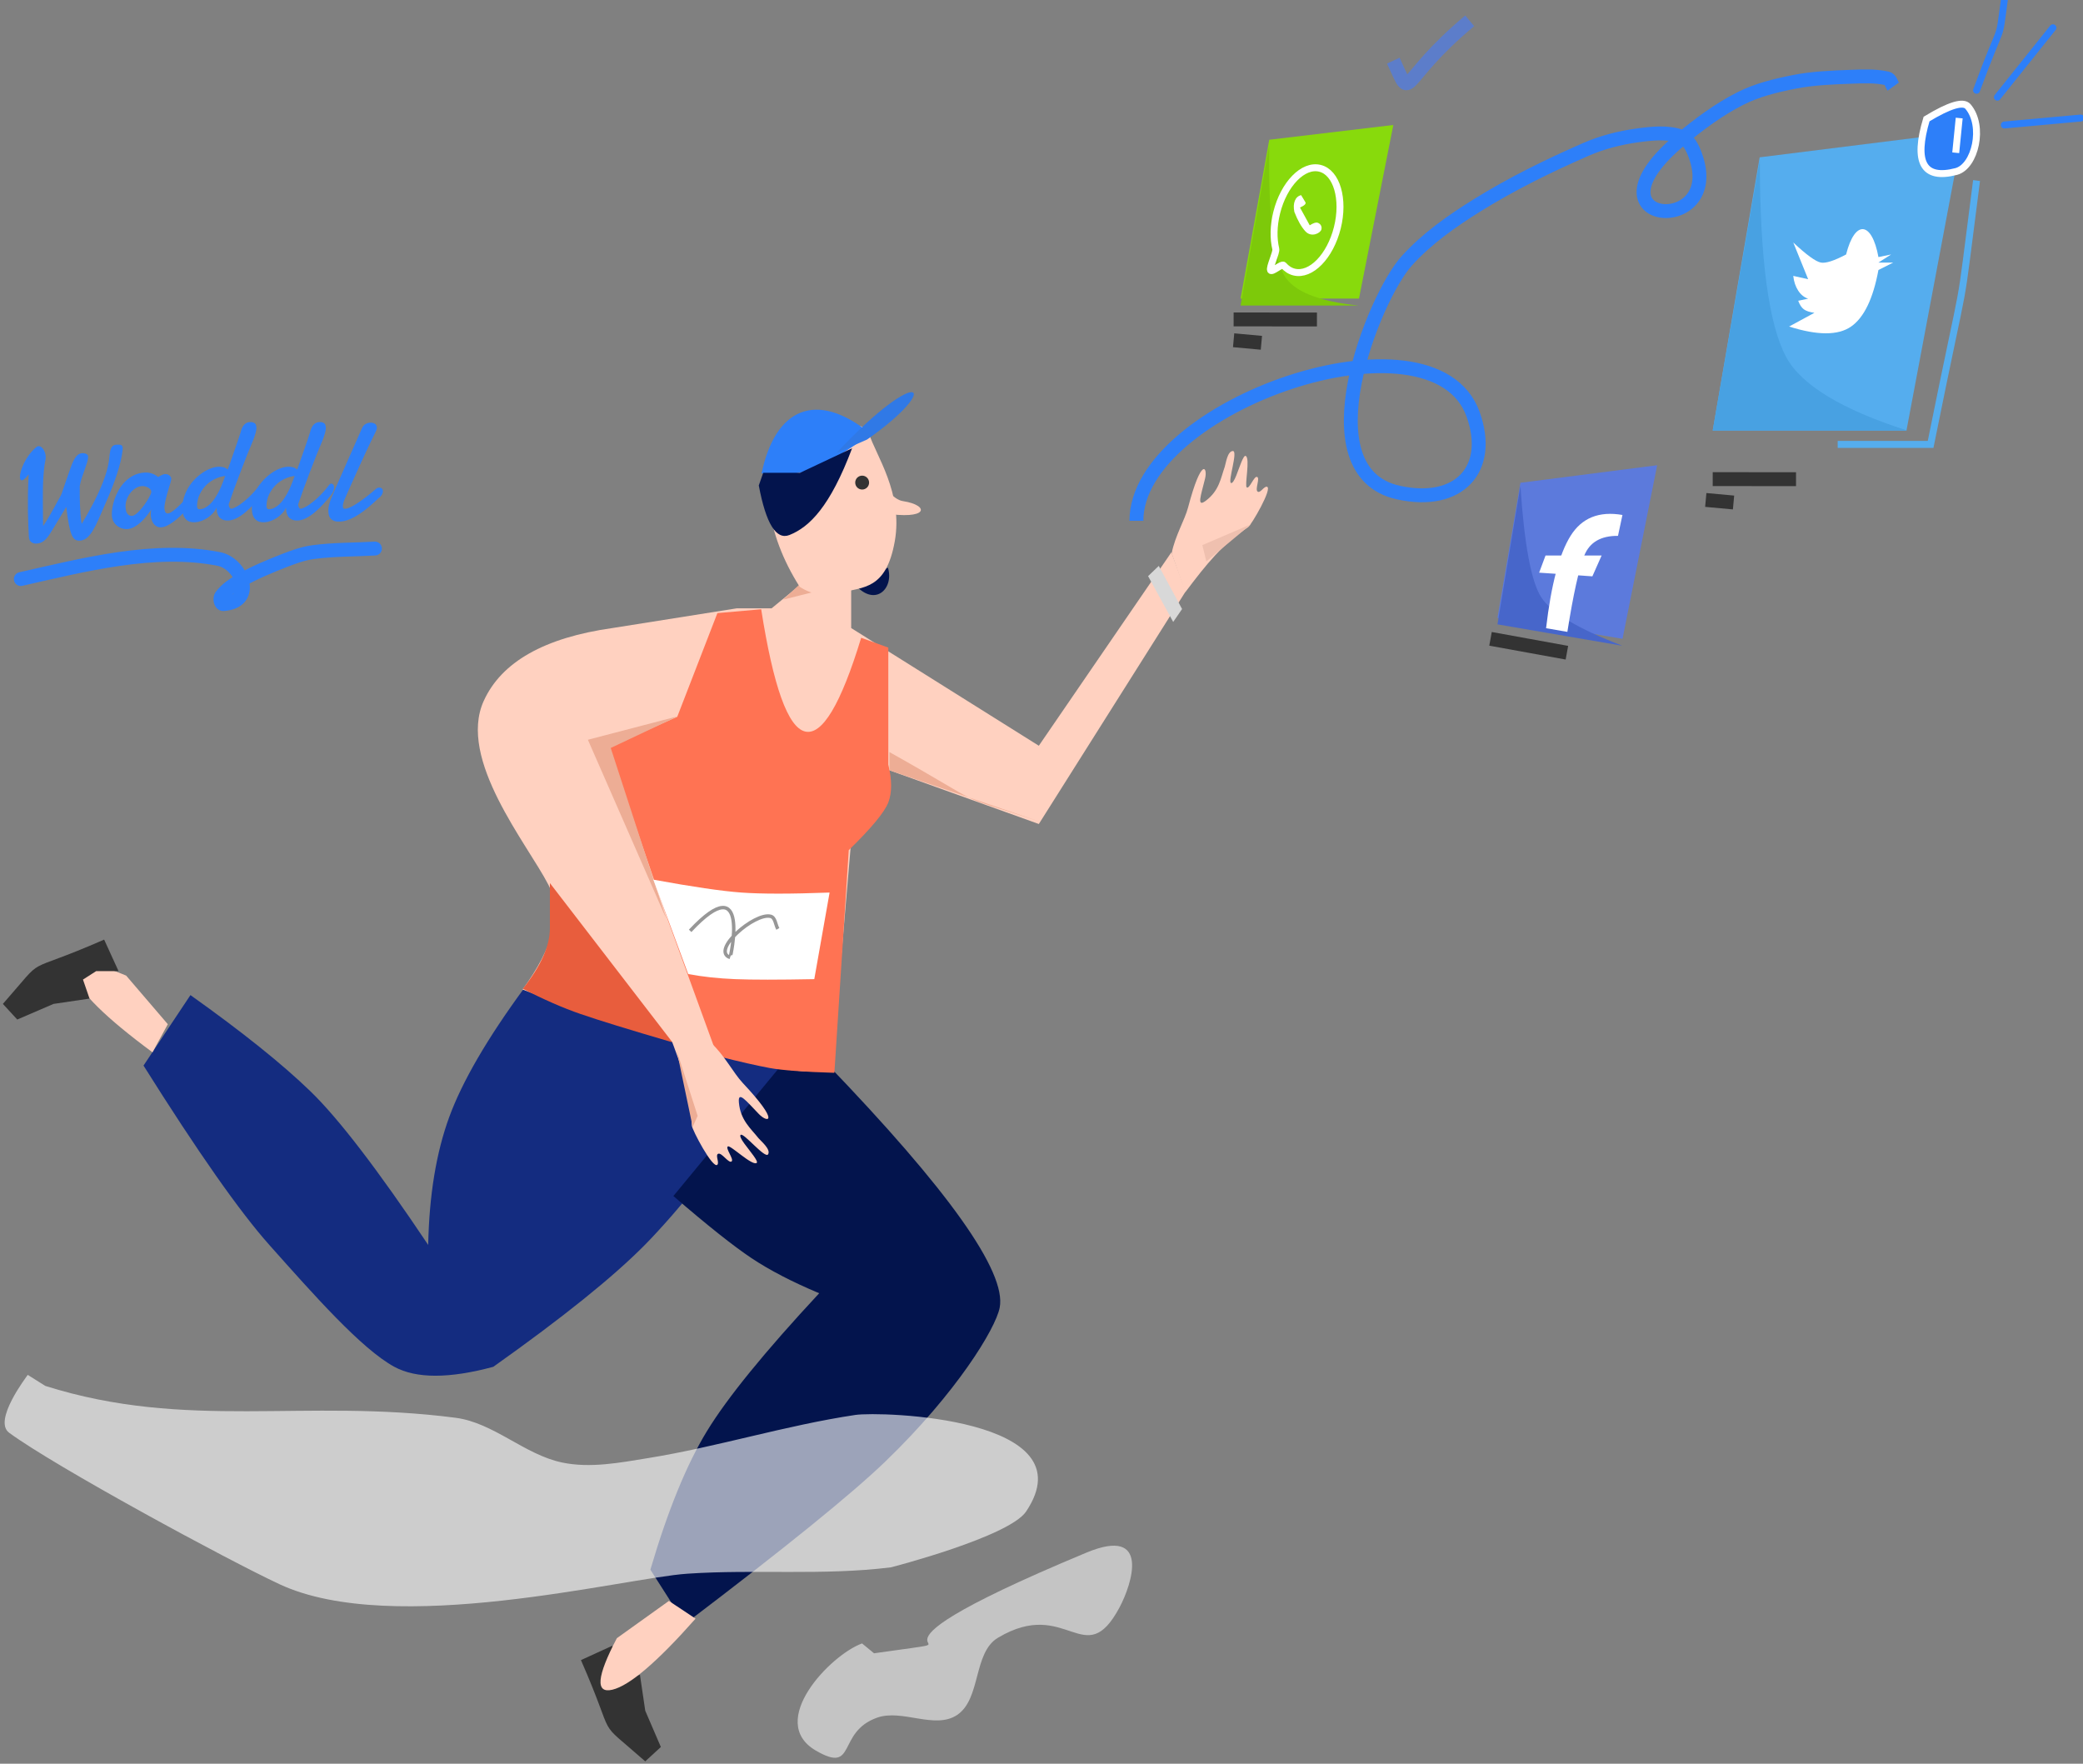 <?xml version="1.0" encoding="UTF-8"?>
<svg width="300px" height="254px" viewBox="0 0 300 254" version="1.1" xmlns="http://www.w3.org/2000/svg" xmlns:xlink="http://www.w3.org/1999/xlink">
    <rect x="0" y="0" width="300" height="254" fill="#808080" stroke="none"/>
    <!-- Generator: Sketch 49.3 (51167) - http://www.bohemiancoding.com/sketch -->
    <title>Group 138</title>
    <desc>Created with Sketch.</desc>
    <defs></defs>
    <g id="Page-1" stroke="none" stroke-width="1" fill="none" fill-rule="evenodd">
        <path d="M83.67,239.076 C89.09,251.446 85.397,247.028 92.93,253.659 L95.179,251.589 L92.93,246.367 L92.165,241.18 L89.425,242.123 L88.209,240.224 L88.209,237 L83.67,239.076 Z" id="Path-291" fill="#333333"></path>
        <g id="Group-138">
            <path d="M122.862,83.847 C125.844,87.683 128.821,84.847 127.887,81.758" id="Path-290" fill="#03144D"></path>
            <path d="M20.67,153.457 C28.479,165.887 34.518,174.497 38.787,179.286 C45.19,186.47 52.062,194.266 56.789,196.838 C59.941,198.552 64.694,198.552 71.047,196.838 C81.036,189.755 88.31,183.904 92.871,179.286 C97.433,174.668 104.44,166.058 113.894,153.457 L75.53,142.259 C70.188,149.538 66.578,155.739 64.702,160.863 C62.825,165.988 61.814,172.129 61.67,179.286 C54.426,168.466 48.768,161.087 44.698,157.15 C40.627,153.213 34.87,148.599 27.428,143.307" id="Line-75" fill="#142C80"></path>
            <path d="M96.982,172.245 C101.881,176.472 105.631,179.453 108.233,181.188 C110.835,182.922 114.085,184.608 117.982,186.245 C110.143,194.673 104.755,201.291 101.818,206.1 C98.882,210.908 96.166,217.56 93.67,226.054 L98.654,233.86 C113.074,222.921 122.708,215.113 127.557,210.434 C137.76,200.589 143.404,191.324 143.981,188.308 C144.97,183.143 136.608,171.373 118.896,153 L112.856,153 L96.982,172.245 Z" id="Line-76" fill="#03144D"></path>
            <path d="M111.132,87.604 L106.132,87.604 L88.206,90.447 C78.394,91.834 72.216,95.332 69.67,100.939 C65.851,109.35 75.948,121.532 78.978,127.414 C80.999,131.335 79.758,136.365 75.257,142.505 C86.194,146.72 95.753,149.893 103.934,152.024 C112.116,154.154 117.4,154.807 119.787,153.984 L122.589,121.099 L126.766,115.819 L126.766,110.452 L149.615,118.668 L170.764,85.165 L168.705,79.543 L149.615,107.397 L122.589,90.447 L122.589,84 L115.522,84 L111.132,87.604 Z" id="Line-77" fill="#FFD1C0"></path>
            <path d="M120.17,154.5 L122.241,122.434 C125.498,119.257 127.397,116.966 127.937,115.563 C128.478,114.159 128.478,112.341 127.937,110.11 L127.937,93.265 L124.031,91.849 C121.1,101.455 118.404,105.953 115.94,105.344 C113.477,104.736 111.373,98.869 109.629,87.744 L103.321,88.296 L97.537,103.231 L87.645,107.623 L96.197,132.515 L103.321,152.093 C106.538,152.901 109.044,153.471 110.837,153.803 C112.631,154.135 115.742,154.367 120.17,154.5 Z" id="Line-80" fill="#FF7353"></path>
            <polygon id="Line-78" fill="#EDAD95" points="84.67 106.535 95.968 132.33 87.961 107.718 97.599 103.16"></polygon>
            <path d="M79.198,127.175 L96.848,150.108 C90.581,148.274 86.171,146.915 83.616,146.032 C81.062,145.15 78.291,143.937 75.304,142.395 C77.9,139.113 79.198,136.208 79.198,133.682 C79.198,131.155 79.198,128.986 79.198,127.175 Z" id="Line-81" fill="#E85D3D"></path>
            <path d="M149.763,118.335 C136.036,113.803 143.376,116.877 128.099,108.307 L128.099,110.935 L149.763,118.335 Z" id="Path-285" fill="#EDAD95"></path>
            <polygon id="Line-79" fill="#EDAD95" points="112.795 86.355 122.351 83.952 115.387 83.952"></polygon>
            <path d="M115.17,84.5 C116.911,85.658 118.878,85.949 121.068,85.371 C124.355,84.505 127.619,84.926 128.865,77.971 C130.11,71.016 126.095,65.497 125.17,62.466 C124.553,60.445 120.322,60.86 112.477,63.712 C110.77,65.574 110.18,68.54 110.708,72.61 C111.235,76.68 112.722,80.643 115.17,84.5 Z" id="Line-82" fill="#FFD1C0"></path>
            <path d="M125.618,69.191 C127.697,70.005 128.504,71.929 130.042,72.167 C133.964,72.772 133.744,74.975 127.136,73.886" id="Path-286" fill="#FFD1C0"></path>
            <path d="M109.691,68.158 C111.62,58.909 117.487,56.02 125.413,62.491 C121.637,65.219 118.781,66.932 116.844,67.63 C114.907,68.328 112.523,68.504 109.691,68.158 Z" id="Path-287" fill="#2D7FF9"></path>
            <path d="M120.461,65.236 C132.727,52.16 135.858,55.625 124.883,63.296" id="Path-288" fill="#3079E6"></path>
            <circle id="Oval-44" fill="#333333" cx="124.17" cy="69.5" r="1"></circle>
            <path d="M109.922,68.088 L115.223,68.088 L122.722,64.554 C119.552,72.979 116.572,75.903 113.705,77.046 C111.794,77.808 110.32,75.43 109.284,69.912 L109.922,68.088 Z" id="Path-289" fill="#03144D"></path>
            <path d="M24.17,147.5 L18.17,140.5 C12.408,138.088 9.925,138.088 10.722,140.5 C11.519,142.912 15.266,146.594 21.962,151.546" id="Line-83" fill="#FFD1C0"></path>
            <path d="M100.17,239.5 L94.17,232.5 C88.408,230.088 85.925,230.088 86.722,232.5 C87.519,234.912 91.266,238.594 97.962,243.546" id="Line-83" fill="#FFD1C0" transform="translate(93.373, 237.119) rotate(-85) translate(-93.373, -237.119) "></path>
            <path d="M2.99,134.818 C8.41,147.188 4.717,142.77 12.251,149.401 L14.5,147.331 L12.251,142.109 L11.485,136.922 L8.745,137.865 L7.53,135.966 L7.53,132.742 L2.99,134.818 Z" id="Path-291" fill="#333333" transform="translate(8.745, 141.071) rotate(90) translate(-8.745, -141.071) "></path>
            <path d="M95.217,163.522 C95.829,160.891 97.369,158.571 97.936,156.692 C100.258,148.998 101.141,150.719 100.655,152.425 C99.926,154.985 99.192,156.785 100.655,155.759 C102.749,154.29 103.027,152.425 103.696,150.732 C103.87,150.291 104.163,148.386 105.003,148.386 C105.842,148.386 104.019,153.059 104.569,153.214 C104.77,153.271 105.059,152.861 105.384,152.125 C105.936,150.878 106.571,149.011 106.92,149.197 C107.627,149.573 106.553,153.733 106.92,153.966 C107.33,154.226 108.065,152.263 108.523,152.425 C109.023,152.602 108.12,154.276 108.523,154.638 C108.905,154.983 109.517,153.853 109.965,153.966 C110.866,154.192 107.409,159.665 106.92,159.967 C102.937,162.426 100.492,165.238 97.069,169.479" id="Path-78" fill="#FFD1C0" transform="translate(102.665, 158.932) rotate(-240) translate(-102.665, -158.932) "></path>
            <path d="M168.589,79.438 C169.173,76.933 170.639,74.723 171.179,72.934 C173.39,65.607 174.231,67.246 173.768,68.871 C173.074,71.308 172.375,73.022 173.768,72.046 C175.763,70.647 176.027,68.871 176.664,67.258 C176.83,66.838 177.109,65.024 177.908,65.024 C178.707,65.024 176.972,69.475 177.495,69.622 C177.687,69.676 177.963,69.286 178.272,68.585 C178.797,67.398 179.402,65.62 179.734,65.796 C180.408,66.155 179.385,70.117 179.734,70.338 C180.125,70.585 180.825,68.717 181.261,68.871 C181.737,69.04 180.877,70.633 181.261,70.979 C181.625,71.306 182.208,70.231 182.634,70.338 C183.492,70.554 180.2,75.766 179.734,76.053 C175.941,78.395 173.613,81.073 170.353,85.111" id="Path-78" fill="#FFD1C0" transform="translate(175.683, 75.067) rotate(-2) translate(-175.683, -75.067) "></path>
            <path d="M165.352,82.972 C166.557,85.171 167.763,87.37 168.968,89.569 L170.247,87.708 L166.888,81.497 L165.352,82.972 Z" id="Path-292" fill="#D8D8D8"></path>
            <path d="M3.994,198 C3.858,198.228 -1.057,204.589 1.317,206.334 C7.983,211.236 32.677,224.612 40.256,228.148 C56.724,235.835 89.754,227.262 98.989,226.635 C108.741,225.973 118.6,226.931 128.299,225.718 C128.442,225.7 145.346,221.309 147.782,217.68 C156.87,204.141 126.828,203.225 123.177,203.772 C113.141,205.274 103.39,208.355 93.373,209.981 C89.285,210.645 85.018,211.471 80.964,210.624 C75.529,209.488 71.11,204.891 65.602,204.177 C43.729,201.34 27.001,206.042 6.524,199.591 L3.994,198 Z" id="Path-293" fill="#FFFFFF" opacity="0.608"></path>
            <path d="M124.158,236.677 C119.601,238.315 110.355,247.946 117.498,252.106 C123.436,255.563 120.45,249.444 126.33,247.365 C129.946,246.087 134.631,249.105 137.831,246.989 C141.333,244.673 140.123,238.012 143.728,235.86 C153.671,229.923 156.192,240.881 161.223,231.517 C163.028,228.158 165.778,219.725 156.478,223.596 C116.169,240.377 145.841,235.25 125.881,238.096 L124.158,236.677 Z" id="Path-296" fill="#FFFFFF" opacity="0.532"></path>
            <polygon id="Line-85" fill="#EFC0AF" points="173.17 78.5 180.17 75.5 173.738 80.854"></polygon>
            <polygon id="Line-86" fill="#EDAD95" points="97.466 151.312 100.475 160.7 99.762 162.288"></polygon>
            <path d="M119.481,128.54 L117.276,141.01 C112.124,141.109 108.327,141.109 105.886,141.01 C103.445,140.911 101.188,140.667 99.117,140.276 L94.095,126.681 C99.714,127.712 103.945,128.332 106.788,128.54 C109.631,128.748 113.862,128.748 119.481,128.54 Z" id="Line-70" fill="#FFFFFF"></path>
            <path d="M99.398,134.055 C108.158,124.703 105.21,137.91 105.155,137.891 C102.309,136.904 108.685,131.384 110.988,131.963 C111.664,132.132 111.682,133.171 112.028,133.775" id="Path-298" stroke="#979797" stroke-width="0.5"></path>
            <g id="Group-137" transform="translate(163.67, 0)">
                <path d="M0,75 C0,58.381 42.687,43.598 48.479,59.633 C51.333,67.532 46.473,72.862 37.718,70.934 C24.142,67.944 34.164,42.849 38.928,37.573 C41.819,34.371 45.422,31.842 49.078,29.566 C54.06,26.467 59.354,23.869 64.726,21.521 C67.063,20.5 69.578,19.854 72.102,19.507 C74.186,19.221 76.416,18.966 78.408,19.641 C79.481,20.005 80.089,21.279 80.483,22.347 C84.876,34.274 63.527,32.476 78.359,20.111 C81.034,17.881 83.864,15.774 86.964,14.198 C89.379,12.97 92.067,12.319 94.722,11.794 C97.384,11.267 100.117,11.16 102.828,11.059 C104.601,10.993 106.416,10.9 108.147,11.296 C108.617,11.404 108.716,12.079 109,12.471" id="Path-21" stroke="#2D7FF9" stroke-width="2"></path>
                <path d="M55.306,69.528 C54.204,76.014 53.102,82.501 52,88.987 L70.012,92 L75,67 L55.306,69.528 Z" id="Path-16" fill="#5C7ADC"></path>
                <path d="M55.304,70 C54.202,76.639 53.101,83.278 52,89.916 L70,93 C63.618,90.56 59.714,88.225 58.289,85.995 C56.864,83.764 55.869,78.433 55.304,70 Z" id="Path-16" fill="#4766CA"></path>
                <path d="M19.134,20.126 C17.756,27.751 16.378,35.375 15,43 L32.053,43 L37,18 L19.134,20.126 Z" id="Path-18" fill="#88DA0C"></path>
                <path d="M19.121,21 C17.747,28.667 16.374,36.333 15,44 L32,44 C26.14,43.401 22.553,41.928 21.239,39.581 C19.691,36.817 18.985,30.623 19.121,21 Z" id="Path-18" fill="#7DC90A"></path>
                <path d="M89.764,22.657 C87.51,35.772 85.255,48.886 83,62 L110.905,62 L119,19 L89.764,22.657 Z" id="Path-18" fill="#55ADEE"></path>
                <path d="M89.787,23 C87.525,36 85.262,49 83,62 L111,62 C101.575,58.969 95.777,55.458 93.606,51.465 C91.063,46.791 89.791,37.303 89.787,23 Z" id="Path-18" fill="#48A1E2"></path>
                <path d="M113.798,17.142 C111.926,23.404 113.348,25.923 118.063,24.7 C120.815,23.987 122.149,18.112 119.76,15.338 C119.078,14.546 117.091,15.147 113.798,17.142 Z" id="Path-24" stroke="#FFFFFF" fill="#2D7FF9"></path>
                <path d="M118.5,17 C118.333,18.667 118.167,20.333 118,22" id="Path-25" stroke="#FFFFFF"></path>
                <path d="M14,46 L26,46.009 L14,46 Z" id="Path-26" stroke="#333333" stroke-width="2" stroke-linecap="round"></path>
                <path d="M14,49 L18,49.367 L14,49 Z" id="Path-27" stroke="#333333" stroke-width="2" stroke-linecap="round"></path>
                <path d="M83,69 L95,69.009 L83,69 Z" id="Path-26" stroke="#333333" stroke-width="2" stroke-linecap="round"></path>
                <path d="M82,72 L86,72.367 L82,72 Z" id="Path-27" stroke="#333333" stroke-width="2" stroke-linecap="round"></path>
                <path d="M51,92 L62,94 L51,92 Z" id="Path-26" stroke="#333333" stroke-width="2" stroke-linecap="round"></path>
                <path d="M37,8.735 C39.894,14.977 37.428,11.834 48,3" id="Path-30" stroke="#5C7DCA" stroke-width="2"></path>
                <path d="M121,13 C124.934,2.293 124.08,6.723 125,0" id="Path-37" stroke="#2D7FF9" stroke-linecap="round"></path>
                <path d="M124,14 C126.667,10.667 129.333,7.333 132,4" id="Path-38" stroke="#2D7FF9" stroke-linecap="round"></path>
                <path d="M125,18 C128.667,17.667 132.333,17.333 136,17" id="Path-39" stroke="#2D7FF9" stroke-linecap="round"></path>
                <path d="M121,26 C118.087,48.442 120.08,35.74 114.381,64 L101,64" id="Path-40" stroke="#55ADEE"></path>
                <path d="M24.707,28.006 C24.79,28.392 24.874,28.779 24.957,29.165 C25.013,29.423 24.685,29.581 23.972,29.641 L24.465,32.518 C25.039,32.383 25.427,32.383 25.63,32.518 C25.935,32.72 26.16,33.185 25.855,33.638 C25.551,34.091 24.102,34.306 23.59,33.13 C23.248,32.347 23.052,31.294 23,29.972 C23.086,29.329 23.283,28.831 23.59,28.477 C23.896,28.124 24.269,27.967 24.707,28.006 Z" id="Path-283" fill="#FFFFFF" transform="translate(24.5, 31) rotate(-19) translate(-24.5, -31) "></path>
                <path d="M24.5,39.398 C26.985,39.398 29,35.951 29,31.699 C29,27.447 26.985,24 24.5,24 C22.015,24 20,27.447 20,31.699 C20,33.659 20.428,35.449 21.134,36.808 C21.376,37.276 20.848,39.607 21.151,39.962 C21.41,40.267 22.493,38.613 22.788,38.821 C23.315,39.193 23.894,39.398 24.5,39.398 Z" id="Oval-43" stroke="#FFFFFF" transform="translate(24.5, 32) rotate(14) translate(-24.5, -32) "></path>
                <path d="M70,74.162 L69.358,77.171 C66.887,77.149 65.268,78.096 64.5,80.013 C63.732,81.929 62.92,85.591 62.066,91 L59,90.47 C59.731,84.195 60.907,79.761 62.527,77.171 C64.146,74.58 66.638,73.577 70,74.162 Z" id="Line-73" fill="#FFFFFF"></path>
                <polygon id="Line-74" fill="#FFFFFF" points="67 80 65.669 83 58 82.471 58.922 80"></polygon>
                <path d="M102.211,36.647 C103.488,31.577 105.933,31.878 106.868,37.023 L108.696,36.647 L106.868,37.813 L109,37.813 L106.868,38.88 C106.104,43.014 104.792,45.73 102.931,47.027 C101.07,48.324 98.093,48.324 94,47.027 L97.648,45.049 C96.959,44.956 96.45,44.788 96.123,44.545 C95.795,44.301 95.526,43.89 95.313,43.313 L96.746,43.014 C96.176,42.832 95.698,42.446 95.313,41.858 C94.928,41.269 94.69,40.56 94.6,39.732 L96.746,40.209 L94.6,34.92 C96.507,36.709 97.834,37.674 98.58,37.813 C99.285,37.945 100.495,37.556 102.211,36.647 Z" id="Path-284" fill="#FFFFFF"></path>
            </g>
            <g id="Group-130" transform="translate(2, 60)">
                <path d="M15.948,5.343 C15.617,7.202 14.682,9.645 13.143,12.671 C12.722,13.531 12.346,14.287 12.014,14.94 C11.683,15.592 11.366,16.139 11.062,16.579 C10.758,17.02 10.453,17.351 10.146,17.573 C9.839,17.795 9.499,17.906 9.126,17.906 C8.871,17.906 8.654,17.844 8.474,17.719 C8.295,17.594 8.139,17.353 8.008,16.996 C7.877,16.638 7.767,16.137 7.677,15.491 C7.587,14.846 7.508,14 7.439,12.952 L5.13,16.355 C4.923,16.661 4.728,16.919 4.546,17.131 C4.363,17.343 4.183,17.513 4.007,17.641 C3.831,17.769 3.65,17.861 3.464,17.917 C3.277,17.972 3.081,18 2.874,18 C2.577,18 2.33,17.913 2.134,17.74 C1.937,17.566 1.839,17.313 1.839,16.98 C1.839,16.487 1.84,15.944 1.844,15.351 C1.847,14.758 1.863,14.095 1.89,13.363 C1.918,12.631 1.961,11.822 2.02,10.938 C2.078,10.053 2.163,9.069 2.273,7.987 C2.032,8.271 1.828,8.476 1.663,8.601 C1.497,8.726 1.362,8.788 1.259,8.788 C1.169,8.788 1.104,8.75 1.062,8.674 C1.021,8.597 1,8.493 1,8.361 C1,8.132 1.059,7.841 1.176,7.487 C1.293,7.133 1.462,6.755 1.683,6.352 C1.904,5.95 2.178,5.549 2.506,5.15 C2.834,4.751 3.212,4.396 3.64,4.083 C3.723,4.028 3.816,4 3.919,4 C4.043,4 4.163,4.045 4.276,4.135 C4.39,4.226 4.49,4.343 4.577,4.489 C4.663,4.635 4.732,4.798 4.784,4.978 C4.835,5.159 4.861,5.336 4.861,5.509 C4.861,5.676 4.851,5.815 4.83,5.926 C4.796,6.078 4.763,6.214 4.732,6.332 C4.701,6.45 4.668,6.592 4.634,6.758 C4.599,6.925 4.561,7.142 4.52,7.409 C4.478,7.676 4.43,8.035 4.375,8.486 C4.306,9.055 4.252,9.628 4.214,10.204 C4.176,10.78 4.144,11.361 4.116,11.947 C4.088,12.534 4.062,13.125 4.038,13.722 C4.014,14.319 3.988,14.922 3.961,15.533 C4.112,15.346 4.288,15.105 4.489,14.81 C4.689,14.515 4.896,14.202 5.11,13.873 C5.324,13.543 5.534,13.212 5.741,12.879 C5.948,12.546 6.135,12.244 6.3,11.973 C6.473,11.71 6.607,11.494 6.704,11.328 L6.849,11.068 C7.104,10.415 7.363,9.773 7.625,9.142 C7.888,8.511 8.146,7.883 8.402,7.258 C8.65,6.647 8.912,6.175 9.188,5.842 C9.464,5.509 9.765,5.343 10.089,5.343 C10.351,5.343 10.562,5.39 10.72,5.483 C10.879,5.577 10.959,5.697 10.959,5.842 C10.959,6.085 10.898,6.371 10.777,6.701 C10.657,7.031 10.517,7.383 10.358,7.758 C10.199,8.132 10.042,8.517 9.887,8.913 C9.732,9.309 9.616,9.687 9.54,10.048 C9.506,10.651 9.478,11.165 9.458,11.588 C9.437,12.011 9.427,12.4 9.427,12.754 C9.427,13.191 9.43,13.649 9.437,14.128 C9.444,14.607 9.475,15.065 9.53,15.502 C9.806,15.099 10.094,14.664 10.394,14.196 C10.695,13.727 10.993,13.243 11.29,12.743 C11.587,12.244 11.873,11.732 12.149,11.208 C12.425,10.684 12.68,10.162 12.915,9.642 C13.15,9.121 13.353,8.609 13.526,8.106 C13.698,7.603 13.83,7.123 13.919,6.665 L14.054,5.884 C14.054,5.856 14.057,5.829 14.064,5.801 C14.071,5.773 14.075,5.745 14.075,5.717 C14.116,5.509 14.161,5.322 14.209,5.155 C14.257,4.989 14.321,4.848 14.401,4.734 C14.48,4.619 14.58,4.531 14.701,4.468 C14.822,4.406 14.972,4.375 15.151,4.375 C15.448,4.375 15.664,4.406 15.798,4.468 C15.933,4.531 16,4.67 16,4.885 C16,4.954 15.995,5.024 15.984,5.093 C15.974,5.162 15.962,5.246 15.948,5.343 Z" id="W" fill="#2D7FF9" transform="translate(8.5, 11) rotate(-3) translate(-8.5, -11) "></path>
                <path d="M18.57,9.926 C18.243,9.926 17.927,10.011 17.621,10.181 C17.315,10.351 17.043,10.574 16.807,10.851 C16.57,11.128 16.383,11.438 16.243,11.782 C16.104,12.126 16.035,12.472 16.035,12.819 C16.035,12.961 16.043,13.108 16.061,13.261 C16.078,13.413 16.118,13.553 16.181,13.681 C16.243,13.809 16.332,13.915 16.447,14 C16.562,14.085 16.717,14.128 16.911,14.128 C17.064,14.128 17.243,14.059 17.449,13.92 C17.654,13.782 17.866,13.605 18.085,13.388 C18.304,13.172 18.518,12.934 18.727,12.676 C18.936,12.417 19.123,12.163 19.29,11.915 C19.457,11.667 19.593,11.443 19.697,11.245 C19.802,11.046 19.854,10.901 19.854,10.809 C19.854,10.674 19.809,10.551 19.718,10.441 C19.628,10.332 19.517,10.238 19.384,10.16 C19.252,10.082 19.111,10.023 18.962,9.984 C18.812,9.945 18.682,9.926 18.57,9.926 Z M25.802,12.67 C25.677,12.791 25.51,12.957 25.301,13.17 C25.092,13.383 24.854,13.613 24.586,13.862 C24.318,14.11 24.033,14.36 23.73,14.612 C23.428,14.863 23.118,15.092 22.802,15.298 C22.485,15.504 22.174,15.672 21.868,15.803 C21.562,15.934 21.273,16 21.002,16 C20.758,16 20.55,15.947 20.376,15.84 C20.202,15.734 20.057,15.596 19.943,15.426 C19.828,15.255 19.743,15.062 19.687,14.846 C19.631,14.629 19.603,14.408 19.603,14.181 C19.603,14.032 19.614,13.885 19.635,13.739 C19.656,13.594 19.69,13.457 19.739,13.33 C19.523,13.628 19.278,13.934 19.003,14.25 C18.729,14.566 18.433,14.853 18.117,15.112 C17.8,15.371 17.47,15.583 17.125,15.75 C16.781,15.917 16.431,16 16.077,16 C15.896,16 15.685,15.963 15.445,15.888 C15.205,15.814 14.977,15.691 14.762,15.521 C14.546,15.351 14.365,15.131 14.219,14.862 C14.073,14.592 14,14.262 14,13.872 C14,13.582 14.043,13.234 14.13,12.83 C14.217,12.426 14.35,12.005 14.527,11.569 C14.704,11.133 14.93,10.702 15.205,10.277 C15.48,9.851 15.805,9.47 16.181,9.133 C16.557,8.796 16.984,8.523 17.464,8.314 C17.944,8.105 18.48,8 19.071,8 C19.377,8 19.645,8.039 19.875,8.117 C20.104,8.195 20.299,8.28 20.459,8.372 C20.64,8.486 20.8,8.61 20.939,8.745 C21.057,8.681 21.179,8.621 21.304,8.564 C21.409,8.514 21.518,8.47 21.633,8.431 C21.748,8.392 21.847,8.372 21.93,8.372 C22.195,8.372 22.41,8.447 22.577,8.596 C22.744,8.745 22.828,8.908 22.828,9.085 C22.828,9.135 22.824,9.174 22.817,9.202 C22.783,9.337 22.729,9.507 22.656,9.713 C22.583,9.918 22.501,10.147 22.41,10.399 C22.32,10.651 22.228,10.913 22.134,11.186 C22.04,11.459 21.955,11.727 21.878,11.989 C21.802,12.252 21.739,12.498 21.69,12.729 C21.642,12.959 21.617,13.156 21.617,13.319 C21.617,13.532 21.652,13.707 21.722,13.846 C21.791,13.984 21.91,14.053 22.077,14.053 C22.181,14.053 22.304,14.02 22.447,13.952 C22.59,13.885 22.744,13.794 22.911,13.681 C23.078,13.567 23.25,13.438 23.428,13.293 C23.605,13.147 23.777,13 23.944,12.851 C24.334,12.496 24.748,12.092 25.186,11.638 C25.297,11.546 25.405,11.5 25.51,11.5 C25.649,11.5 25.765,11.569 25.859,11.707 C25.953,11.846 26,12 26,12.17 C26,12.369 25.934,12.535 25.802,12.67 Z" id="a" fill="#2D7FF9" transform="translate(20, 12) rotate(-3) translate(-20, -12) "></path>
                <path d="M30.712,12.632 C30.705,12.646 30.702,12.663 30.702,12.684 C30.702,12.705 30.698,12.722 30.692,12.736 C30.692,12.861 30.722,12.99 30.783,13.125 C30.844,13.26 30.942,13.328 31.078,13.328 C31.132,13.328 31.173,13.321 31.2,13.307 C31.586,13.189 31.978,13.002 32.375,12.746 C32.771,12.49 33.153,12.21 33.519,11.905 C33.885,11.6 34.222,11.289 34.531,10.97 C34.839,10.652 35.095,10.368 35.298,10.119 C35.393,10.001 35.498,9.942 35.614,9.942 C35.715,9.942 35.805,9.991 35.883,10.088 C35.961,10.184 36,10.316 36,10.482 C36,10.614 35.964,10.77 35.893,10.95 C35.822,11.13 35.705,11.323 35.542,11.531 C35.142,11.981 34.732,12.414 34.312,12.829 C33.892,13.245 33.468,13.613 33.041,13.935 C32.614,14.257 32.188,14.515 31.764,14.709 C31.341,14.903 30.925,15 30.519,15 C30.024,15 29.634,14.856 29.349,14.569 C29.064,14.282 28.922,13.851 28.922,13.276 L28.922,13.167 C28.922,13.129 28.925,13.092 28.932,13.058 C28.776,13.349 28.576,13.614 28.332,13.852 C28.088,14.091 27.82,14.295 27.529,14.465 C27.237,14.635 26.936,14.766 26.624,14.86 C26.312,14.953 26.01,15 25.719,15 C25.468,15 25.237,14.965 25.027,14.896 C24.817,14.827 24.636,14.716 24.483,14.564 C24.331,14.411 24.212,14.218 24.127,13.982 C24.042,13.747 24,13.463 24,13.131 C24,12.549 24.088,11.997 24.264,11.474 C24.441,10.951 24.675,10.47 24.966,10.03 C25.258,9.591 25.592,9.196 25.968,8.846 C26.344,8.497 26.734,8.199 27.137,7.953 C27.541,7.707 27.942,7.519 28.342,7.387 C28.742,7.256 29.108,7.19 29.441,7.19 C29.827,7.19 30.159,7.256 30.437,7.387 C30.573,7.456 30.698,7.55 30.814,7.668 C30.841,7.605 30.868,7.546 30.895,7.491 C30.963,7.325 31.024,7.181 31.078,7.06 C31.132,6.939 31.169,6.851 31.19,6.795 C31.21,6.733 31.268,6.588 31.363,6.359 C31.458,6.131 31.568,5.862 31.693,5.554 C31.819,5.246 31.954,4.915 32.1,4.562 C32.246,4.209 32.38,3.877 32.502,3.565 L32.817,2.76 C32.905,2.535 32.959,2.392 32.98,2.329 C33.027,2.156 33.092,1.988 33.173,1.826 C33.254,1.663 33.351,1.521 33.463,1.4 C33.575,1.279 33.705,1.182 33.854,1.109 C34.003,1.036 34.173,1 34.363,1 C34.62,1 34.834,1.057 35.003,1.171 C35.173,1.286 35.258,1.505 35.258,1.831 C35.258,1.962 35.241,2.097 35.207,2.236 C35.173,2.374 35.134,2.509 35.09,2.641 C35.046,2.773 34.998,2.902 34.947,3.03 C34.897,3.159 34.851,3.278 34.81,3.389 C34.471,4.081 34.115,4.834 33.742,5.648 C33.369,6.461 33,7.28 32.634,8.104 C32.268,8.928 31.919,9.731 31.586,10.513 C31.254,11.296 30.963,12.002 30.712,12.632 Z M30.407,8.571 C30,8.585 29.573,8.675 29.125,8.841 C28.61,9.021 28.139,9.29 27.712,9.646 C27.285,10.003 26.924,10.441 26.629,10.96 C26.334,11.479 26.166,12.075 26.125,12.746 C26.125,13.023 26.241,13.162 26.471,13.162 C26.756,13.162 27.027,13.101 27.285,12.98 C27.542,12.859 27.788,12.696 28.022,12.492 C28.256,12.288 28.475,12.054 28.678,11.791 C28.881,11.528 29.069,11.254 29.242,10.97 C29.415,10.686 29.571,10.404 29.71,10.124 C29.849,9.843 29.969,9.582 30.071,9.34 C30.105,9.264 30.153,9.156 30.214,9.018 C30.268,8.886 30.332,8.737 30.407,8.571 Z" id="d" fill="#2D7FF9" transform="translate(30, 8) rotate(-3) translate(-30, -8) "></path>
                <path d="M40.712,12.632 C40.705,12.646 40.702,12.663 40.702,12.684 C40.702,12.705 40.698,12.722 40.692,12.736 C40.692,12.861 40.722,12.99 40.783,13.125 C40.844,13.26 40.942,13.328 41.078,13.328 C41.132,13.328 41.173,13.321 41.2,13.307 C41.586,13.189 41.978,13.002 42.375,12.746 C42.771,12.49 43.153,12.21 43.519,11.905 C43.885,11.6 44.222,11.289 44.531,10.97 C44.839,10.652 45.095,10.368 45.298,10.119 C45.393,10.001 45.498,9.942 45.614,9.942 C45.715,9.942 45.805,9.991 45.883,10.088 C45.961,10.184 46,10.316 46,10.482 C46,10.614 45.964,10.77 45.893,10.95 C45.822,11.13 45.705,11.323 45.542,11.531 C45.142,11.981 44.732,12.414 44.312,12.829 C43.892,13.245 43.468,13.613 43.041,13.935 C42.614,14.257 42.188,14.515 41.764,14.709 C41.341,14.903 40.925,15 40.519,15 C40.024,15 39.634,14.856 39.349,14.569 C39.064,14.282 38.922,13.851 38.922,13.276 L38.922,13.167 C38.922,13.129 38.925,13.092 38.932,13.058 C38.776,13.349 38.576,13.614 38.332,13.852 C38.088,14.091 37.82,14.295 37.529,14.465 C37.237,14.635 36.936,14.766 36.624,14.86 C36.312,14.953 36.01,15 35.719,15 C35.468,15 35.237,14.965 35.027,14.896 C34.817,14.827 34.636,14.716 34.483,14.564 C34.331,14.411 34.212,14.218 34.127,13.982 C34.042,13.747 34,13.463 34,13.131 C34,12.549 34.088,11.997 34.264,11.474 C34.441,10.951 34.675,10.47 34.966,10.03 C35.258,9.591 35.592,9.196 35.968,8.846 C36.344,8.497 36.734,8.199 37.137,7.953 C37.541,7.707 37.942,7.519 38.342,7.387 C38.742,7.256 39.108,7.19 39.441,7.19 C39.827,7.19 40.159,7.256 40.437,7.387 C40.573,7.456 40.698,7.55 40.814,7.668 C40.841,7.605 40.868,7.546 40.895,7.491 C40.963,7.325 41.024,7.181 41.078,7.06 C41.132,6.939 41.169,6.851 41.19,6.795 C41.21,6.733 41.268,6.588 41.363,6.359 C41.458,6.131 41.568,5.862 41.693,5.554 C41.819,5.246 41.954,4.915 42.1,4.562 C42.246,4.209 42.38,3.877 42.502,3.565 L42.817,2.76 C42.905,2.535 42.959,2.392 42.98,2.329 C43.027,2.156 43.092,1.988 43.173,1.826 C43.254,1.663 43.351,1.521 43.463,1.4 C43.575,1.279 43.705,1.182 43.854,1.109 C44.003,1.036 44.173,1 44.363,1 C44.62,1 44.834,1.057 45.003,1.171 C45.173,1.286 45.258,1.505 45.258,1.831 C45.258,1.962 45.241,2.097 45.207,2.236 C45.173,2.374 45.134,2.509 45.09,2.641 C45.046,2.773 44.998,2.902 44.947,3.03 C44.897,3.159 44.851,3.278 44.81,3.389 C44.471,4.081 44.115,4.834 43.742,5.648 C43.369,6.461 43,7.28 42.634,8.104 C42.268,8.928 41.919,9.731 41.586,10.513 C41.254,11.296 40.963,12.002 40.712,12.632 Z M40.407,8.571 C40,8.585 39.573,8.675 39.125,8.841 C38.61,9.021 38.139,9.29 37.712,9.646 C37.285,10.003 36.924,10.441 36.629,10.96 C36.334,11.479 36.166,12.075 36.125,12.746 C36.125,13.023 36.241,13.162 36.471,13.162 C36.756,13.162 37.027,13.101 37.285,12.98 C37.542,12.859 37.788,12.696 38.022,12.492 C38.256,12.288 38.475,12.054 38.678,11.791 C38.881,11.528 39.069,11.254 39.242,10.97 C39.415,10.686 39.571,10.404 39.71,10.124 C39.849,9.843 39.969,9.582 40.071,9.34 C40.105,9.264 40.153,9.156 40.214,9.018 C40.268,8.886 40.332,8.737 40.407,8.571 Z" id="d" fill="#2D7FF9" transform="translate(40, 8) rotate(-3) translate(-40, -8) "></path>
                <path d="M47.48,11.739 C47.399,11.898 47.318,12.083 47.24,12.295 C47.162,12.506 47.123,12.694 47.123,12.861 C47.123,12.964 47.145,13.047 47.19,13.11 C47.235,13.172 47.32,13.203 47.447,13.203 C47.603,13.203 47.799,13.16 48.034,13.073 C48.268,12.987 48.521,12.873 48.793,12.731 C49.065,12.589 49.348,12.426 49.642,12.243 C49.937,12.059 50.229,11.869 50.52,11.671 C50.81,11.474 51.088,11.277 51.352,11.079 C51.616,10.882 51.853,10.7 52.061,10.534 C52.121,10.486 52.192,10.451 52.274,10.43 C52.356,10.409 52.426,10.399 52.486,10.399 C52.635,10.399 52.758,10.448 52.855,10.545 C52.952,10.641 53,10.77 53,10.929 C53,11.074 52.948,11.237 52.844,11.417 C52.739,11.597 52.557,11.773 52.296,11.947 C51.819,12.355 51.339,12.743 50.855,13.11 C50.371,13.477 49.888,13.8 49.408,14.081 C48.927,14.361 48.451,14.585 47.978,14.751 C47.505,14.917 47.045,15 46.598,15 C46.292,15 46.037,14.962 45.832,14.886 C45.628,14.81 45.464,14.706 45.341,14.574 C45.218,14.443 45.13,14.287 45.078,14.107 C45.026,13.927 45,13.736 45,13.536 C45,13.196 45.054,12.848 45.162,12.492 C45.27,12.135 45.399,11.808 45.547,11.51 C45.808,10.97 46.073,10.434 46.341,9.901 C46.609,9.367 46.855,8.879 47.078,8.436 L50.464,1.737 C50.598,1.467 50.778,1.277 51.006,1.166 C51.233,1.055 51.462,1 51.693,1 C51.924,1 52.134,1.059 52.324,1.177 C52.514,1.294 52.609,1.485 52.609,1.748 C52.609,1.872 52.577,2.004 52.514,2.142 C52.451,2.281 52.371,2.43 52.274,2.589 C52.088,2.914 51.866,3.313 51.609,3.783 C51.352,4.254 51.076,4.767 50.782,5.32 C50.488,5.874 50.186,6.451 49.877,7.05 C49.568,7.649 49.266,8.232 48.972,8.8 C48.678,9.367 48.402,9.906 48.145,10.415 C47.888,10.924 47.667,11.365 47.48,11.739 Z" id="l" fill="#2D7FF9" transform="translate(49, 8) rotate(-3) translate(-49, -8) "></path>
                <path d="M1,23.391 C9.957,21.373 20.255,18.664 29.548,20.507 C32.764,21.144 35.055,26.648 30.155,26.999 C29.775,27.027 29.629,26.167 29.861,25.853 C30.587,24.871 31.64,24.168 32.688,23.577 C34.693,22.447 36.821,21.558 38.958,20.725 C40.311,20.198 41.698,19.697 43.132,19.508 C46.069,19.119 49.044,19.169 52,19" id="Path-265" stroke="#2D7FF9" stroke-width="2" stroke-linecap="round"></path>
            </g>
        </g>
    </g>
</svg>